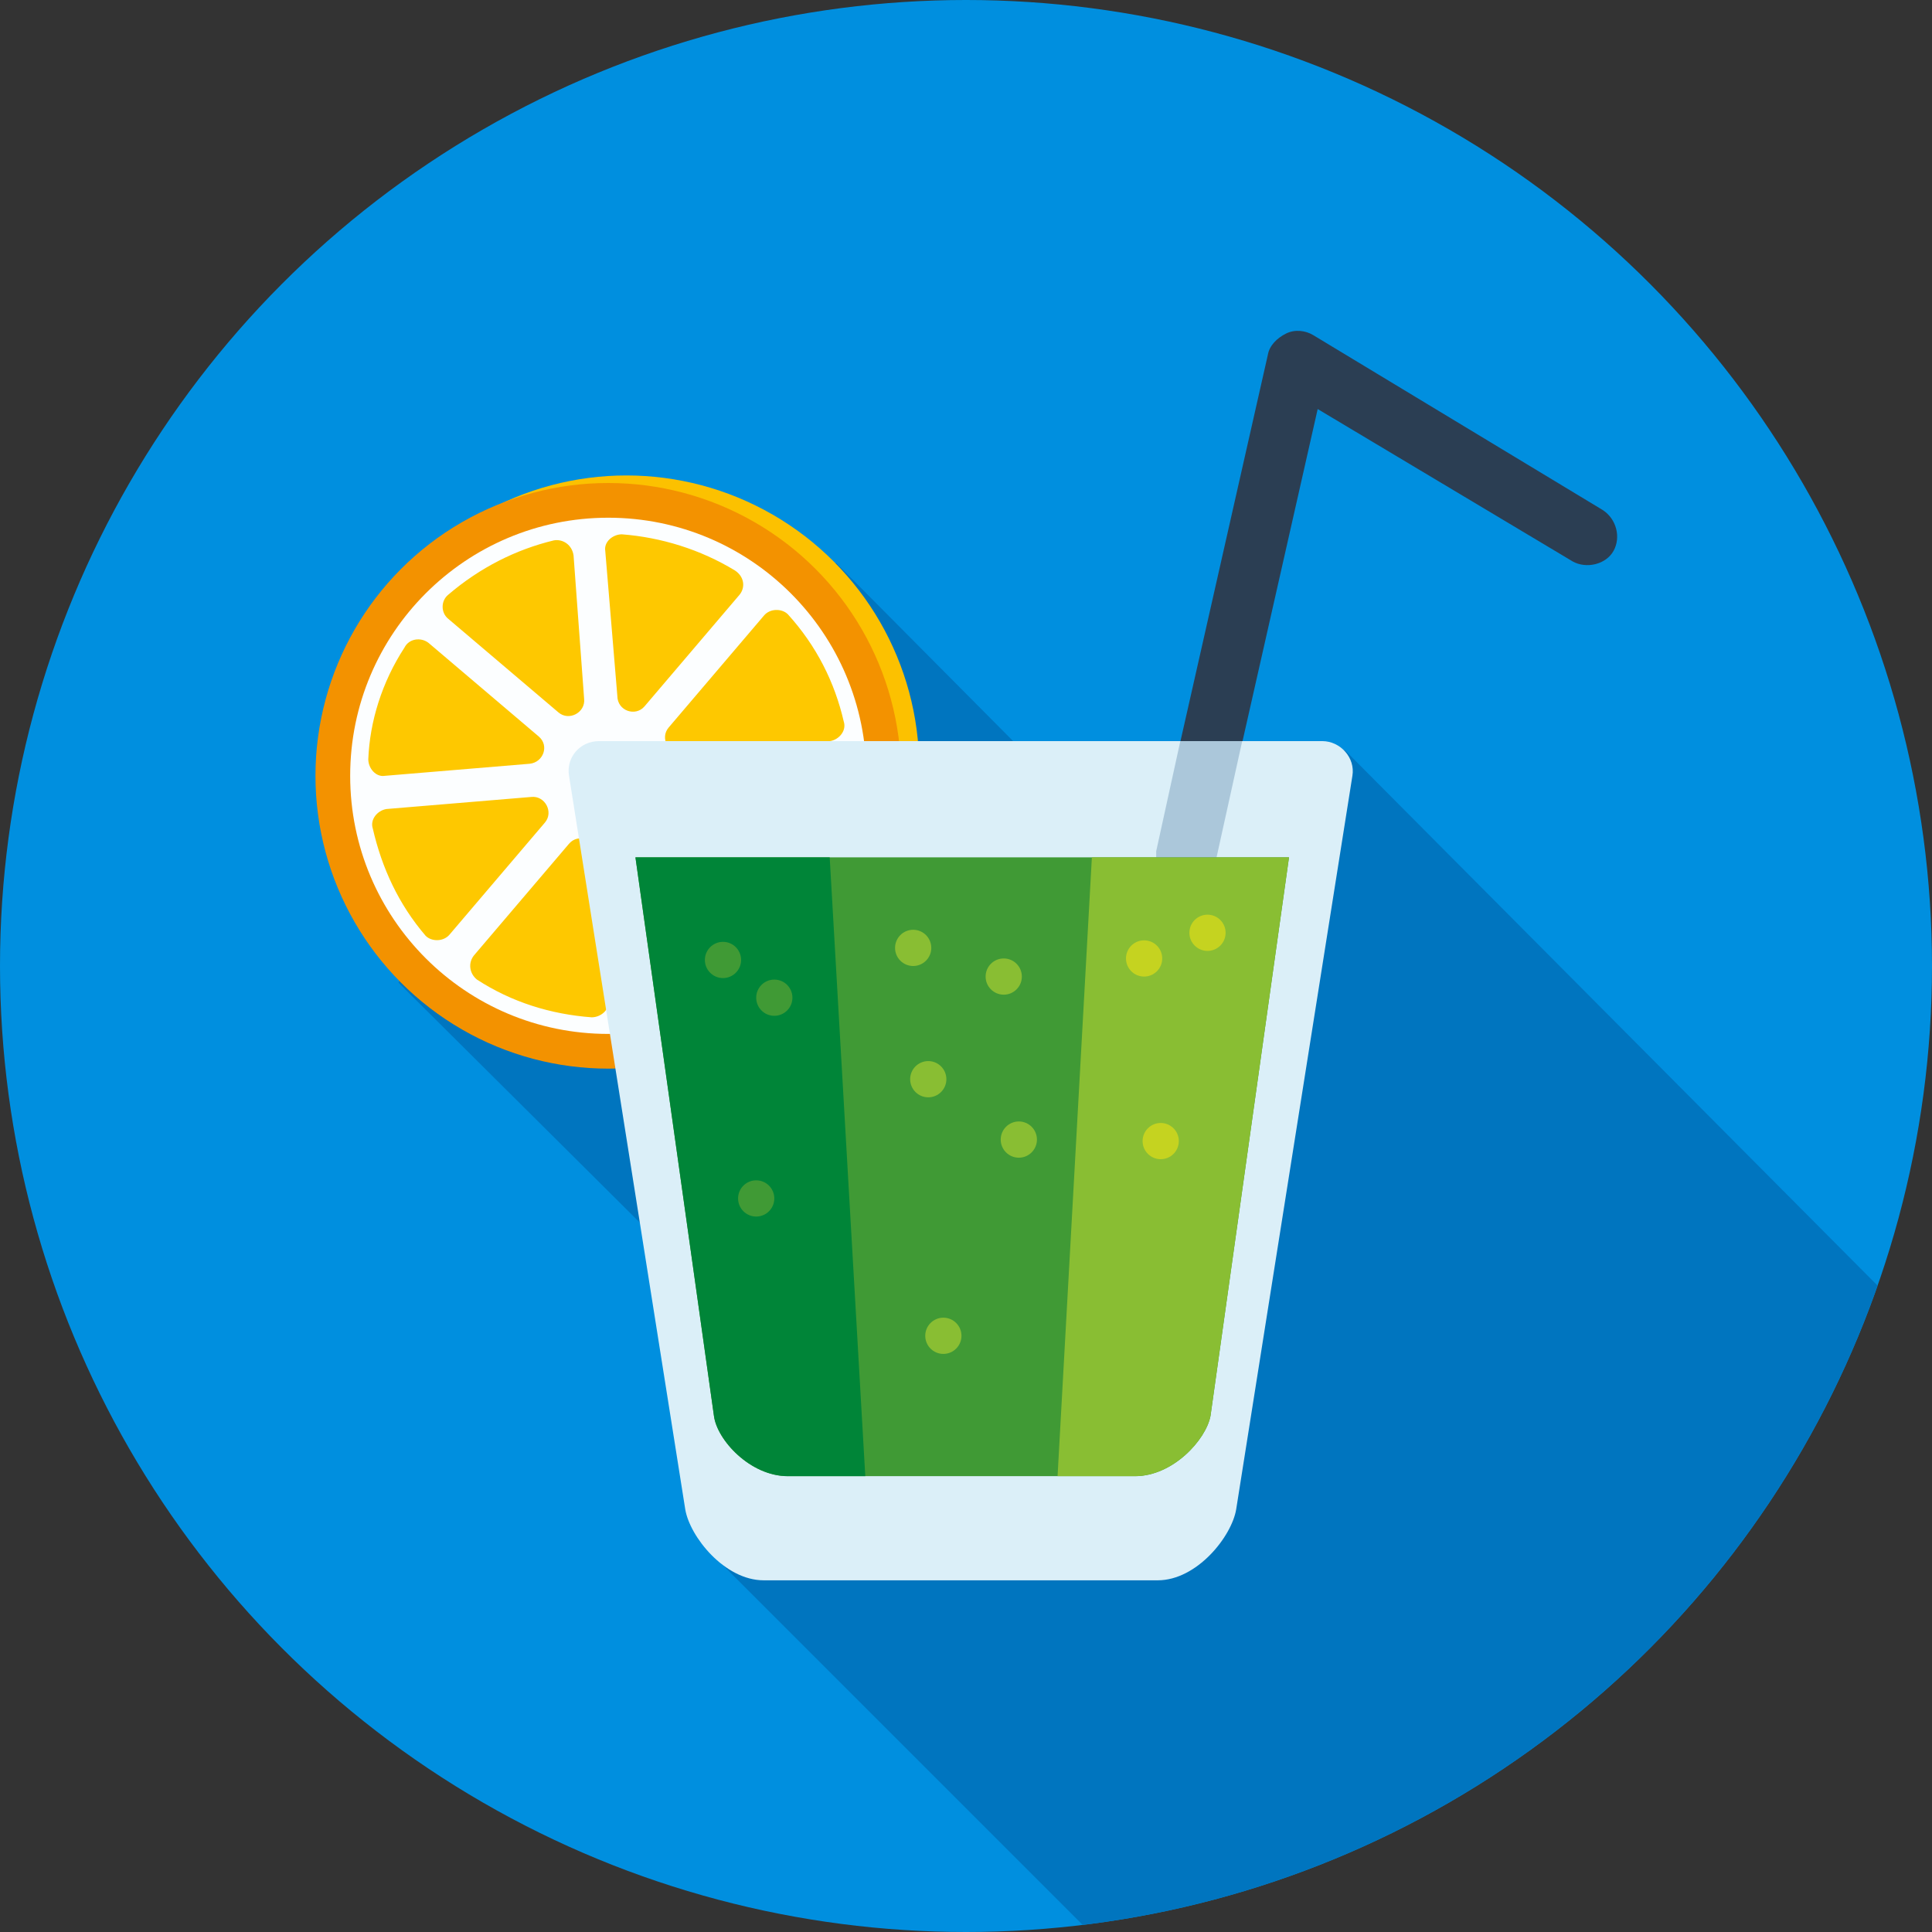<?xml version="1.0" encoding="utf-8"?>
<!-- Generator: Adobe Illustrator 18.0.0, SVG Export Plug-In . SVG Version: 6.00 Build 0)  -->
<!DOCTYPE svg PUBLIC "-//W3C//DTD SVG 1.1//EN" "http://www.w3.org/Graphics/SVG/1.1/DTD/svg11.dtd">
<svg version="1.1" id="Layer_1" xmlns="http://www.w3.org/2000/svg" xmlns:xlink="http://www.w3.org/1999/xlink" x="0px" y="0px"
	 width="128px" height="128px" viewBox="0 0 128 128" style="enable-background:new 0 0 128 128;" xml:space="preserve">
<rect x="0" y="0" width="128" height="128" fill="#333333" stroke="none"/>
<style type="text/css">
	.st0{fill:#008FDF;}
	.st1{clip-path:url(#SVGID_2_);fill:#0075BF;}
	.st2{fill:#FCC100;}
	.st3{fill:#F39200;}
	.st4{fill:#FCFEFF;}
	.st5{fill:#FEC800;}
	.st6{fill:#2B3E53;}
	.st7{fill:#DBEFF8;}
	.st8{fill:#409A35;}
	.st9{clip-path:url(#SVGID_4_);fill:#89BE33;}
	.st10{clip-path:url(#SVGID_4_);fill:#008538;}
	.st11{fill:#C5D320;}
	.st12{fill:#89BE33;}
	.st13{opacity:0.33;}
	.st14{fill:#49779E;}
</style>
<g>
	<circle class="st0" cx="64" cy="64" r="64"/>
	<g>
		<defs>
			<circle id="SVGID_1_" cx="64" cy="64" r="64"/>
		</defs>
		<clipPath id="SVGID_2_">
			<use xlink:href="#SVGID_1_"  style="overflow:visible;"/>
		</clipPath>
		<polygon class="st1" points="26.4,65.1 44.2,82.8 47.3,103.1 72.2,128 128,128 128,88.8 89.1,49.7 70.5,52.5 55.4,37.3 35.5,47 		
			"/>
	</g>
	<g>
		<circle class="st2" cx="41.5" cy="50.9" r="19.4"/>
		<circle class="st3" cx="40.3" cy="51.4" r="19.4"/>
		<circle class="st4" cx="40.3" cy="51.4" r="17.1"/>
		<g>
			<path class="st5" d="M36.7,35.8c-2.5,0.6-4.9,1.8-7,3.6c-0.5,0.4-0.5,1.2,0,1.6l7.3,6.2c0.7,0.6,1.8,0,1.7-0.9L38,36.8
				C37.9,36.1,37.3,35.7,36.7,35.8z M42.7,46.8l6.3-7.4c0.4-0.5,0.3-1.2-0.3-1.6c-2.3-1.4-4.9-2.2-7.5-2.4c-0.6,0-1.2,0.5-1.1,1.1
				l0.8,9.6C40.9,47.1,42.1,47.5,42.7,46.8z M26.8,42.9c-1.5,2.3-2.3,4.9-2.4,7.4c0,0.6,0.5,1.2,1.1,1.1l9.6-0.8
				c0.9-0.1,1.3-1.2,0.6-1.8l-7.3-6.2C27.9,42.2,27.1,42.3,26.8,42.9z M50.6,40.8l-6.3,7.4c-0.6,0.7,0,1.8,0.9,1.7l9.8-0.8
				c0.6-0.1,1.1-0.7,0.9-1.3c-0.6-2.6-1.8-5-3.7-7.1C51.8,40.3,51,40.3,50.6,40.8z M53.8,60c1.5-2.4,2.3-5,2.4-7.6
				c0-0.6-0.5-1.2-1.1-1.1L45.3,52c-0.9,0.1-1.3,1.2-0.6,1.8l7.5,6.4C52.7,60.6,53.5,60.5,53.8,60z M43.7,67
				c2.6-0.6,5.1-1.8,7.2-3.6c0.5-0.4,0.5-1.2,0-1.6l-7.5-6.4c-0.7-0.6-1.8,0-1.7,0.9l0.8,9.8C42.5,66.7,43.1,67.2,43.7,67z
				 M31.6,64.9c2.3,1.5,4.9,2.3,7.6,2.5c0.6,0,1.2-0.5,1.1-1.1l-0.8-9.8c-0.1-0.9-1.2-1.3-1.8-0.6l-6.3,7.4
				C31,63.8,31.1,64.5,31.6,64.9z M29.8,61.9l6.3-7.4c0.6-0.7,0-1.8-0.9-1.7l-9.6,0.8c-0.6,0.1-1.1,0.7-0.9,1.3
				c0.6,2.6,1.7,5,3.5,7.1C28.6,62.4,29.4,62.4,29.8,61.9z"/>
		</g>
	</g>
	<path class="st6" d="M69.3,99.3c-0.1,0-0.3,0-0.4,0c-1.1-0.2-1.8-1.3-1.5-2.4L84,23.5c0.1-0.6,0.6-1.1,1.2-1.4
		c0.6-0.3,1.3-0.2,1.8,0.1l19.2,11.6c0.9,0.6,1.2,1.8,0.7,2.7s-1.8,1.2-2.7,0.7L87.3,27.1l-16,70.7C71.1,98.7,70.3,99.3,69.3,99.3z"
		/>
	<path class="st7" d="M76.7,104.7H50.6c-2.6,0-4.9-2.9-5.2-4.7l-7.7-48.6c-0.2-1.2,0.7-2.3,2-2.3l47.9,0c1.2,0,2.2,1.1,2,2.3
		l-7.7,48.6C81.6,101.8,79.3,104.7,76.7,104.7z"/>
	<g>
		<g>
			<path class="st8" d="M75.2,97.8h-23c-2.5,0-4.7-2.4-4.9-4l-5.2-37l43.3,0l-5.2,37C79.9,95.4,77.7,97.8,75.2,97.8z"/>
		</g>
		<g>
			<defs>
				<path id="SVGID_3_" d="M75.2,97.8h-23c-2.5,0-4.7-2.4-4.9-4l-5.2-37l43.3,0l-5.2,37C79.9,95.4,77.7,97.8,75.2,97.8z"/>
			</defs>
			<clipPath id="SVGID_4_">
				<use xlink:href="#SVGID_3_"  style="overflow:visible;"/>
			</clipPath>
			<polygon class="st9" points="69.9,100.8 81.6,100.8 90.4,46.7 72.9,46.7 			"/>
			<polygon class="st10" points="45.8,100.8 57.5,100.8 54.4,46.9 37,46.9 			"/>
		</g>
	</g>
	<g>
		<g>
			<circle class="st11" cx="75.8" cy="63.5" r="1.2"/>
			<circle class="st11" cx="76.9" cy="75.6" r="1.2"/>
			<circle class="st11" cx="80" cy="61.8" r="1.2"/>
		</g>
		<g>
			<circle class="st8" cx="47.9" cy="63.6" r="1.2"/>
			<circle class="st8" cx="51.3" cy="66.1" r="1.2"/>
			<circle class="st8" cx="50.1" cy="79.4" r="1.2"/>
		</g>
		<g>
			<circle class="st12" cx="66.5" cy="64.7" r="1.2"/>
			<circle class="st12" cx="61.5" cy="71.5" r="1.2"/>
			<circle class="st12" cx="60.5" cy="62.8" r="1.2"/>
			<circle class="st12" cx="67.5" cy="75.5" r="1.2"/>
			<circle class="st12" cx="62.5" cy="88.5" r="1.2"/>
		</g>
	</g>
	<g class="st13">
		<path class="st14" d="M78.2,49.1l-1.6,7.3c0,0.1,0,0.3,0,0.4h4l1.7-7.7H78.2z"/>
	</g>
</g>
</svg>
